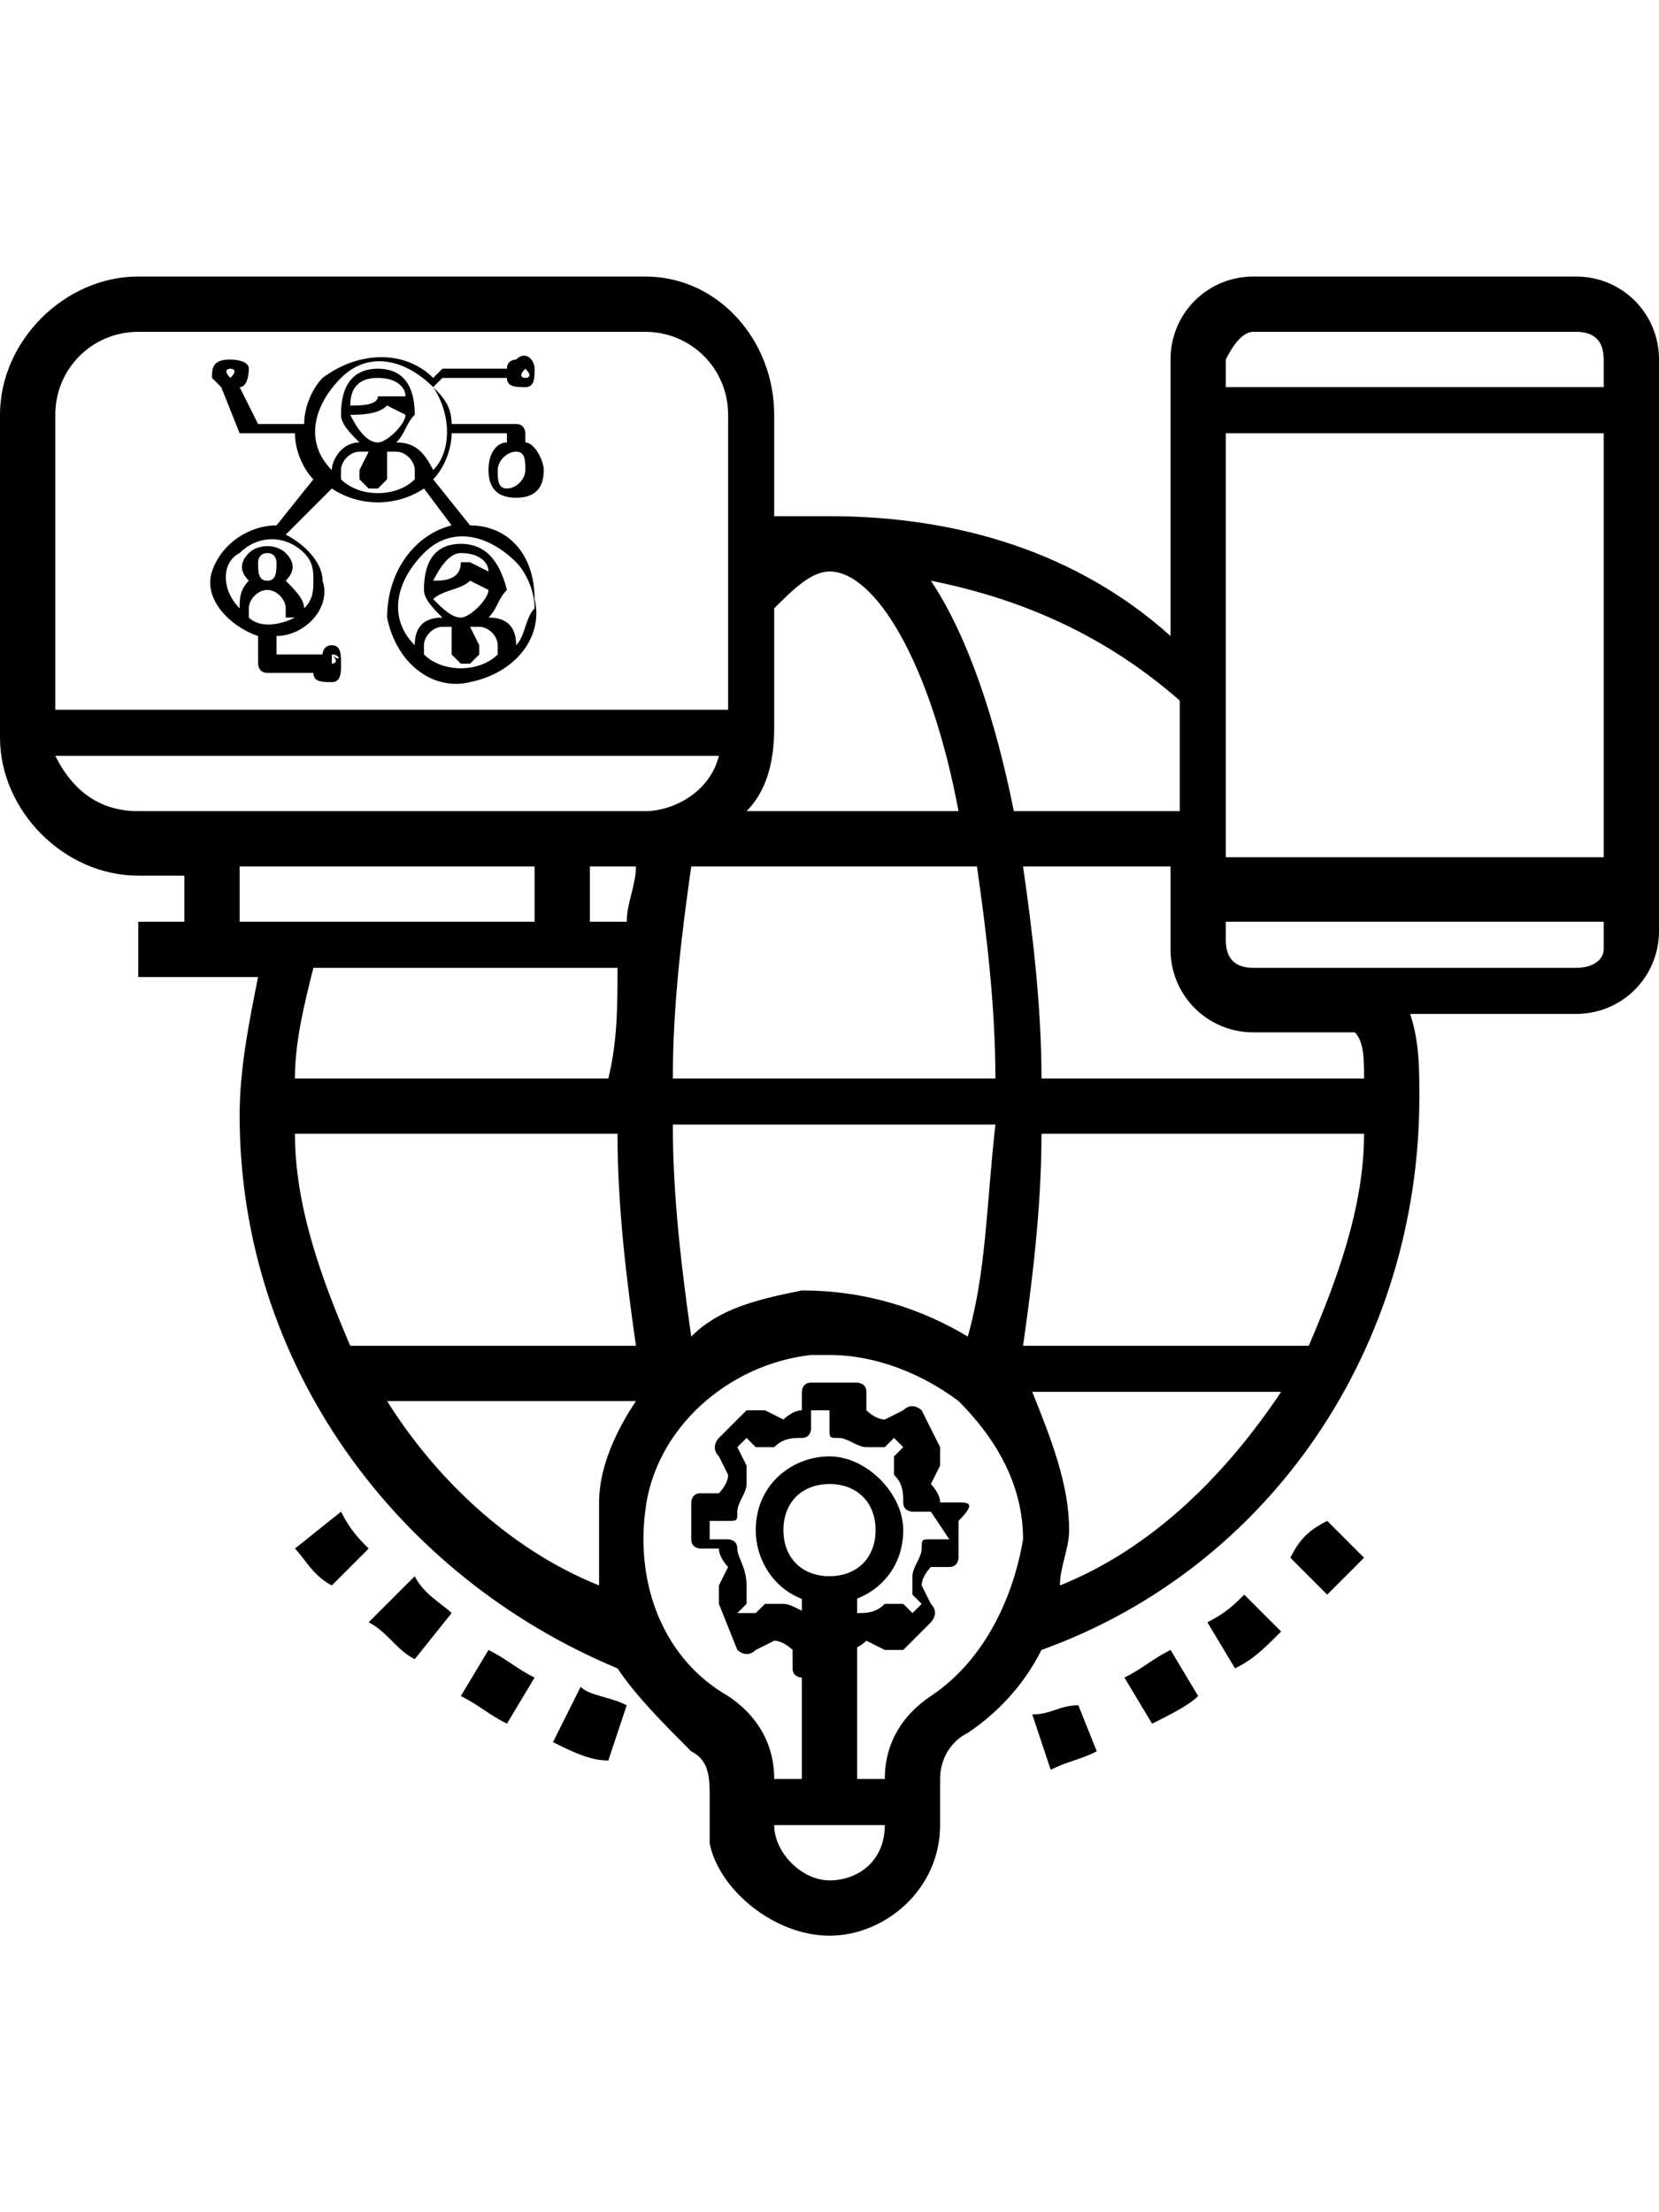 <?xml version="1.0" encoding="utf-8"?>
<!-- Generator: Adobe Illustrator 24.0.2, SVG Export Plug-In . SVG Version: 6.00 Build 0)  -->
<svg version="1.1" id="Layer_1" xmlns="http://www.w3.org/2000/svg" xmlns:xlink="http://www.w3.org/1999/xlink" x="0px" y="0px"
	 viewBox="0 0 18 24" style="enable-background:new 0 0 18 24;" xml:space="preserve">
<style type="text/css">
	.st0{fill:#FC6A55;}
	.st1{fill:#EDEDED;}
	.st2{fill:none;stroke:#FC6A55;stroke-miterlimit:10;}
	.st3{stroke:#FFFFFF;stroke-width:0.25;stroke-miterlimit:10;}
	.st4{fill:#656D7A;}
	.st5{fill:#FFFFFF;}
	.st6{filter:url(#Adobe_OpacityMaskFilter);}
	.st7{fill-rule:evenodd;clip-rule:evenodd;fill:#FFFFFF;}
	.st8{mask:url(#mask-2_8_);fill-rule:evenodd;clip-rule:evenodd;}
	.st9{filter:url(#Adobe_OpacityMaskFilter_1_);}
	.st10{mask:url(#mask-2_7_);fill-rule:evenodd;clip-rule:evenodd;}
	.st11{filter:url(#Adobe_OpacityMaskFilter_2_);}
	.st12{mask:url(#mask-2_6_);fill-rule:evenodd;clip-rule:evenodd;}
	.st13{filter:url(#Adobe_OpacityMaskFilter_3_);}
	.st14{mask:url(#mask-2_5_);fill-rule:evenodd;clip-rule:evenodd;}
	.st15{filter:url(#Adobe_OpacityMaskFilter_4_);}
	.st16{mask:url(#mask-2_2_);fill:none;stroke:#000000;stroke-width:2;}
	.st17{fill:#434343;}
	.st18{fill:#434343;stroke:#F9F9F9;stroke-width:0.25;stroke-miterlimit:10;}
	.st19{fill:none;stroke:#FC6A55;stroke-width:0.5;stroke-miterlimit:10;}
	.st20{fill:none;stroke:#FC6A55;stroke-width:0.75;stroke-miterlimit:10;}
	.st21{fill:#FC6A55;stroke:#FC6A55;stroke-width:0.5;stroke-miterlimit:10;}
	.st22{opacity:0.153;fill:url(#Path_146_);enable-background:new    ;}
	.st23{opacity:0.1;fill:#590BB2;enable-background:new    ;}
	.st24{fill:#8E8CA8;}
	.st25{fill:#F5F4F9;}
	.st26{fill:#FFD5B8;}
	.st27{fill:#FC8473;}
	.st28{fill:#1C3475;}
	.st29{fill:#DDD9E4;}
	.st30{fill:#828FB3;}
	.st31{opacity:7.584635e-02;fill:url(#Path_147_);enable-background:new    ;}
	.st32{fill:#FFBE92;}
	.st33{fill:#FB8E7F;}
	.st34{fill:#FDB1A6;}
	.st35{fill:#FC806F;}
	.st36{fill:#FFE783;}
	.st37{fill:#104478;}
	.st38{fill:none;stroke:#FFFFFF;stroke-miterlimit:10;}
	.st39{fill:none;stroke:#000000;stroke-width:0.15;stroke-miterlimit:10;}
	.st40{opacity:0.1;fill:url(#Path_148_);enable-background:new    ;}
	.st41{opacity:0.1;fill:url(#Path_149_);enable-background:new    ;}
	.st42{fill-rule:evenodd;clip-rule:evenodd;fill:#FC6A55;}
	.st43{fill-rule:evenodd;clip-rule:evenodd;}
</style>
<g>
	<g>
		<g>
			<g>
				<path d="M17.1,3h-3.5c-0.5,0-0.9,0.4-0.9,0.9v3C11.7,6,10.4,5.6,9,5.6c-0.2,0-0.4,0-0.6,0V4.5C8.4,3.7,7.8,3,7,3H1.5
					C0.7,3,0,3.7,0,4.5v3.5c0,0.8,0.7,1.5,1.5,1.5H2V10H1.5v0.6h1.3c-0.1,0.5-0.2,1-0.2,1.5c0,2.7,1.7,5,4.1,6
					c0.2,0.3,0.5,0.6,0.8,0.9c0.2,0.1,0.2,0.3,0.2,0.5v0.5C7.8,20.5,8.4,21,9,21c0.6,0,1.2-0.5,1.2-1.2v-0.5c0-0.2,0.1-0.4,0.3-0.5
					c0.3-0.2,0.6-0.5,0.8-0.9c2.5-0.9,4.1-3.3,4.1-6c0-0.3,0-0.6-0.1-0.9h1.8c0.5,0,0.9-0.4,0.9-0.9V3.9C18,3.4,17.6,3,17.1,3z
					 M13.6,3.6h3.5c0.2,0,0.3,0.1,0.3,0.3v0.3h-4.1V3.9C13.4,3.7,13.5,3.6,13.6,3.6z M17.4,4.7v4.6h-4.1V4.7H17.4z M12.8,8.8H11
					c-0.2-1-0.5-1.9-0.9-2.5c1,0.2,1.9,0.6,2.7,1.3V8.8z M14.8,12.3c0,0.8-0.3,1.6-0.6,2.3h-3.1c0.1-0.7,0.2-1.5,0.2-2.3H14.8z
					 M10.5,14.5C10,14.2,9.4,14,8.7,14c-0.5,0.1-0.9,0.2-1.2,0.5c-0.1-0.7-0.2-1.5-0.2-2.3h3.5C10.7,13.1,10.7,13.8,10.5,14.5z
					 M3.2,12.3h3.5c0,0.8,0.1,1.6,0.2,2.3H3.8C3.5,13.9,3.2,13.1,3.2,12.3z M6.9,9.4c0,0.2-0.1,0.4-0.1,0.6H6.4V9.4H6.9z M7.3,11.7
					c0-0.8,0.1-1.6,0.2-2.3h3.1c0.1,0.7,0.2,1.5,0.2,2.3H7.3z M8.1,8.8c0.2-0.2,0.3-0.5,0.3-0.9V6.6C8.6,6.4,8.8,6.2,9,6.2
					c0.5,0,1.1,1,1.4,2.6H8.1z M1.5,3.6H7c0.5,0,0.9,0.4,0.9,0.9v3.2H0.6V4.5C0.6,4,1,3.6,1.5,3.6z M0.6,8.2h7.2
					C7.7,8.6,7.3,8.8,7,8.8H1.5C1.1,8.8,0.8,8.6,0.6,8.2z M2.6,9.4h3.2V10H2.6V9.4z M6.7,10.5c0,0.4,0,0.8-0.1,1.2H3.2
					c0-0.4,0.1-0.8,0.2-1.2H6.7z M4.2,15.2h2.7c-0.2,0.3-0.4,0.7-0.4,1.1c0,0.3,0,0.6,0,0.9C5.5,16.8,4.7,16,4.2,15.2z M9,20.4
					c-0.3,0-0.6-0.3-0.6-0.6h1.2C9.6,20.2,9.3,20.4,9,20.4z M10.1,18.4c-0.3,0.2-0.5,0.5-0.5,0.9H9.3v-2H8.7v2H8.4
					c0-0.4-0.2-0.7-0.5-0.9c-0.7-0.4-1-1.2-0.9-2c0.1-0.9,0.9-1.6,1.8-1.7c0.1,0,0.2,0,0.2,0c0.5,0,1,0.2,1.4,0.5
					c0.4,0.4,0.7,0.9,0.7,1.5C11,17.3,10.7,18,10.1,18.4L10.1,18.4z M11.5,17.2c0-0.2,0.1-0.4,0.1-0.6c0-0.5-0.2-1-0.4-1.5h2.7
					C13.3,16,12.5,16.8,11.5,17.2z M14.8,11.7h-3.5c0-0.8-0.1-1.6-0.2-2.3h1.6v0.9c0,0.5,0.4,0.9,0.9,0.9h1.1
					C14.8,11.3,14.8,11.5,14.8,11.7z M17.1,10.5h-3.5c-0.2,0-0.3-0.1-0.3-0.3V10h4.1v0.3C17.4,10.4,17.3,10.5,17.1,10.5z"/>
				<path d="M11.2,18.6l0.2,0.6c0.2-0.1,0.3-0.1,0.5-0.2l-0.2-0.5C11.5,18.5,11.4,18.6,11.2,18.6L11.2,18.6z"/>
				<path d="M12.2,18.2l0.3,0.5c0.2-0.1,0.4-0.2,0.5-0.3l-0.3-0.5C12.5,18,12.4,18.1,12.2,18.2L12.2,18.2z"/>
				<path d="M13.1,17.6l0.3,0.5c0.2-0.1,0.3-0.2,0.5-0.4l-0.4-0.4C13.4,17.4,13.3,17.5,13.1,17.6L13.1,17.6z"/>
				<path d="M14,16.9l0.4,0.4c0.1-0.1,0.3-0.3,0.4-0.4l-0.4-0.4C14.2,16.6,14.1,16.7,14,16.9L14,16.9z"/>
				<path d="M4,17.6c0.2,0.1,0.3,0.3,0.5,0.4l0.4-0.5c-0.1-0.1-0.3-0.2-0.4-0.4L4,17.6z"/>
				<path d="M3.2,16.8c0.1,0.1,0.2,0.3,0.4,0.4L4,16.8c-0.1-0.1-0.2-0.2-0.3-0.4L3.2,16.8z"/>
				<path d="M6,18.9c0.2,0.1,0.4,0.2,0.6,0.2l0.2-0.6c-0.2-0.1-0.4-0.1-0.5-0.2L6,18.9z"/>
				<path d="M5,18.4c0.2,0.1,0.3,0.2,0.5,0.3l0.3-0.5c-0.2-0.1-0.3-0.2-0.5-0.3L5,18.4z"/>
			</g>
		</g>
		<g>
			<g>
				<path d="M5.1,5.7L4.7,5.2c0.1-0.1,0.2-0.3,0.2-0.5h0.6v0.1c-0.1,0-0.2,0.1-0.2,0.3c0,0.2,0.1,0.3,0.3,0.3c0.2,0,0.3-0.1,0.3-0.3
					c0-0.1-0.1-0.3-0.2-0.3V4.7c0,0,0-0.1-0.1-0.1H4.9c0-0.2-0.1-0.3-0.2-0.4l0.1-0.1h0.7c0,0.1,0.1,0.1,0.2,0.1
					c0.1,0,0.1-0.1,0.1-0.2S5.7,3.8,5.6,3.9C5.6,3.9,5.5,3.9,5.5,4H4.8c0,0,0,0,0,0L4.7,4.1c-0.3-0.3-0.8-0.3-1.2,0
					C3.4,4.2,3.3,4.4,3.3,4.6H2.8L2.6,4.2c0.1,0,0.1-0.2,0.1-0.2c0-0.1-0.2-0.1-0.2-0.1C2.3,3.9,2.3,4,2.3,4.1c0,0,0.1,0.1,0.1,0.1
					l0.2,0.5c0,0,0,0,0.1,0h0.5c0,0.2,0.1,0.4,0.2,0.5L3,5.7c-0.3,0-0.6,0.2-0.7,0.5s0.2,0.6,0.5,0.7c0,0,0,0,0,0v0.3
					c0,0,0,0.1,0.1,0.1h0.5c0,0.1,0.1,0.1,0.2,0.1c0.1,0,0.1-0.1,0.1-0.2S3.7,7,3.6,7c-0.1,0-0.1,0.1-0.1,0.1H3V6.9
					c0.3,0,0.6-0.3,0.5-0.6c0-0.2-0.2-0.4-0.4-0.5l0.5-0.5c0.3,0.2,0.7,0.2,1,0l0.3,0.4C4.5,5.8,4.2,6.2,4.2,6.7
					c0.1,0.5,0.5,0.8,0.9,0.7c0.5-0.1,0.8-0.5,0.7-0.9C5.8,6,5.5,5.7,5.1,5.7z M5.7,5.1c0,0.1-0.1,0.2-0.2,0.2S5.4,5.2,5.4,5.1
					s0.1-0.2,0.2-0.2S5.7,5,5.7,5.1z M5.7,4C5.7,4,5.7,4,5.7,4c0.1,0.1,0,0.1,0,0.1C5.7,4.1,5.6,4.1,5.7,4C5.6,4,5.7,4,5.7,4z
					 M2.5,4.1C2.5,4.1,2.4,4.1,2.5,4.1C2.4,4,2.5,4,2.5,4S2.6,4,2.5,4.1C2.6,4.1,2.5,4.1,2.5,4.1z M3.6,7.1C3.7,7.1,3.7,7.2,3.6,7.1
					c0.1,0.1,0,0.1,0,0.1C3.6,7.3,3.6,7.2,3.6,7.1C3.6,7.2,3.6,7.1,3.6,7.1z M3.2,6.7C3,6.8,2.8,6.8,2.7,6.7V6.6
					c0-0.1,0.1-0.2,0.2-0.2c0.1,0,0.2,0.1,0.2,0.2V6.7z M2.8,6.1C2.8,6.1,2.8,6,2.9,6S3,6.1,3,6.1C3,6.2,3,6.3,2.9,6.3
					S2.8,6.2,2.8,6.1z M3.3,6c0.1,0.1,0.1,0.2,0.1,0.3c0,0.1,0,0.2-0.1,0.3v0c0-0.1-0.1-0.2-0.2-0.3c0.1-0.1,0.1-0.2,0-0.3
					C3,5.9,2.8,5.9,2.7,6c-0.1,0.1-0.1,0.2,0,0.3C2.6,6.4,2.6,6.5,2.6,6.6v0C2.4,6.4,2.4,6.1,2.6,6C2.8,5.8,3.1,5.8,3.3,6z M4.5,5.2
					c-0.2,0.2-0.6,0.2-0.8,0V5.1c0-0.1,0.1-0.2,0.2-0.2H4L3.9,5.1c0,0,0,0,0,0.1l0.1,0.1c0,0,0.1,0,0.1,0l0.1-0.1c0,0,0,0,0-0.1
					L4.2,4.9h0.1c0.1,0,0.2,0.1,0.2,0.2V5.2L4.5,5.2z M4.1,4.3C4.1,4.3,4.1,4.3,4.1,4.3c0,0.1-0.2,0.1-0.3,0.1
					c0-0.2,0.1-0.3,0.3-0.3c0.2,0,0.3,0.1,0.3,0.2L4.1,4.3C4.2,4.2,4.1,4.3,4.1,4.3z M4.2,4.4l0.2,0.1c0,0.1-0.2,0.3-0.3,0.3
					C4,4.8,3.9,4.7,3.8,4.5C3.9,4.5,4.1,4.5,4.2,4.4z M4.1,5.1L4.1,5.1L4.1,5.1l0-0.1L4.1,5.1z M4.3,4.8c0.1-0.1,0.1-0.2,0.2-0.3
					C4.5,4.1,4.3,4,4.1,4C3.9,4,3.7,4.1,3.7,4.5c0,0.1,0.1,0.2,0.2,0.3c-0.2,0-0.3,0.2-0.3,0.3v0c-0.3-0.3-0.2-0.7,0.1-1
					s0.7-0.2,1,0.1c0.2,0.3,0.2,0.7,0,0.9v0C4.6,4.9,4.5,4.8,4.3,4.8z M5.4,7.1c-0.2,0.2-0.6,0.2-0.8,0V7c0-0.1,0.1-0.2,0.2-0.2h0.1
					L4.9,7c0,0,0,0,0,0.1L5,7.2c0,0,0.1,0,0.1,0l0.1-0.1c0,0,0,0,0-0.1L5.1,6.8h0.1c0.1,0,0.2,0.1,0.2,0.2V7.1z M5.1,6.3L5.1,6.3
					l0.2,0.1c0,0.1-0.2,0.3-0.3,0.3c-0.1,0-0.2-0.1-0.3-0.2C4.8,6.4,5,6.4,5.1,6.3z M4.7,6.3L4.7,6.3C4.8,6.1,4.9,6,5,6
					c0.2,0,0.3,0.1,0.3,0.2L5.1,6.1c0,0-0.1,0-0.1,0c0,0,0,0,0,0C5,6.3,4.8,6.3,4.7,6.3z M5.1,7L5.1,7L5.1,7l0-0.1L5.1,7z M5.6,7
					L5.6,7c0-0.2-0.1-0.3-0.3-0.3c0.1-0.1,0.1-0.2,0.2-0.3C5.4,6,5.2,5.9,5,5.9C4.8,5.9,4.6,6,4.6,6.4c0,0.1,0.1,0.2,0.2,0.3
					C4.6,6.7,4.5,6.8,4.5,7v0C4.2,6.7,4.3,6.3,4.6,6c0.3-0.3,0.7-0.2,1,0.1c0.1,0.1,0.2,0.3,0.2,0.5C5.7,6.7,5.7,6.9,5.6,7z"/>
			</g>
		</g>
	</g>
	<g>
		<g>
			<path d="M10.4,16.3l-0.2,0c0-0.1-0.1-0.2-0.1-0.2l0.1-0.2c0-0.1,0-0.1,0-0.2L10,15.3c0,0-0.1-0.1-0.2,0l-0.2,0.1
				c-0.1,0-0.2-0.1-0.2-0.1l0-0.2c0-0.1-0.1-0.1-0.1-0.1H8.8c-0.1,0-0.1,0.1-0.1,0.1l0,0.2c-0.1,0-0.2,0.1-0.2,0.1l-0.2-0.1
				c-0.1,0-0.1,0-0.2,0l-0.3,0.3c0,0-0.1,0.1,0,0.2L7.9,16c0,0.1-0.1,0.2-0.1,0.2l-0.2,0c-0.1,0-0.1,0.1-0.1,0.1v0.4
				c0,0.1,0.1,0.1,0.1,0.1l0.2,0c0,0.1,0.1,0.2,0.1,0.2l-0.1,0.2c0,0.1,0,0.1,0,0.2L8,17.9c0,0,0.1,0.1,0.2,0l0.2-0.1
				c0.1,0,0.2,0.1,0.2,0.1l0,0.2c0,0.1,0.1,0.1,0.1,0.1h0.4c0.1,0,0.1-0.1,0.1-0.1l0-0.2c0.1,0,0.2-0.1,0.2-0.1l0.2,0.1
				c0.1,0,0.1,0,0.2,0l0.3-0.3c0,0,0.1-0.1,0-0.2l-0.1-0.2c0-0.1,0.1-0.2,0.1-0.2l0.2,0c0.1,0,0.1-0.1,0.1-0.1v-0.4
				C10.6,16.3,10.5,16.3,10.4,16.3z M10.3,16.7l-0.2,0c-0.1,0-0.1,0-0.1,0.1c0,0.1-0.1,0.2-0.1,0.3c0,0,0,0.1,0,0.2l0.1,0.1
				l-0.1,0.1l-0.1-0.1c0,0-0.1,0-0.2,0c-0.1,0.1-0.2,0.1-0.3,0.1c-0.1,0-0.1,0.1-0.1,0.1l0,0.2H8.9l0-0.2c0-0.1,0-0.1-0.1-0.1
				c-0.1,0-0.2-0.1-0.3-0.1c0,0-0.1,0-0.2,0l-0.1,0.1L8,17.5l0.1-0.1c0,0,0-0.1,0-0.2C8.1,17,8,16.9,8,16.8c0-0.1-0.1-0.1-0.1-0.1
				l-0.2,0v-0.2l0.2,0c0.1,0,0.1,0,0.1-0.1c0-0.1,0.1-0.2,0.1-0.3c0,0,0-0.1,0-0.2L8,15.7l0.1-0.1l0.1,0.1c0,0,0.1,0,0.2,0
				c0.1-0.1,0.2-0.1,0.3-0.1c0.1,0,0.1-0.1,0.1-0.1l0-0.2h0.2l0,0.2c0,0.1,0,0.1,0.1,0.1c0.1,0,0.2,0.1,0.3,0.1c0,0,0.1,0,0.2,0
				l0.1-0.1l0.1,0.1l-0.1,0.1c0,0,0,0.1,0,0.2c0.1,0.1,0.1,0.2,0.1,0.3c0,0.1,0.1,0.1,0.1,0.1l0.2,0L10.3,16.7z"/>
		</g>
		<path d="M9,15.8c-0.4,0-0.8,0.3-0.8,0.8c0,0.4,0.3,0.8,0.8,0.8c0.4,0,0.8-0.3,0.8-0.8C9.8,16.2,9.4,15.8,9,15.8z M9,17.1
			c-0.3,0-0.5-0.2-0.5-0.5c0-0.3,0.2-0.5,0.5-0.5c0.3,0,0.5,0.2,0.5,0.5C9.5,16.9,9.3,17.1,9,17.1z"/>
	</g>
</g>
</svg>

